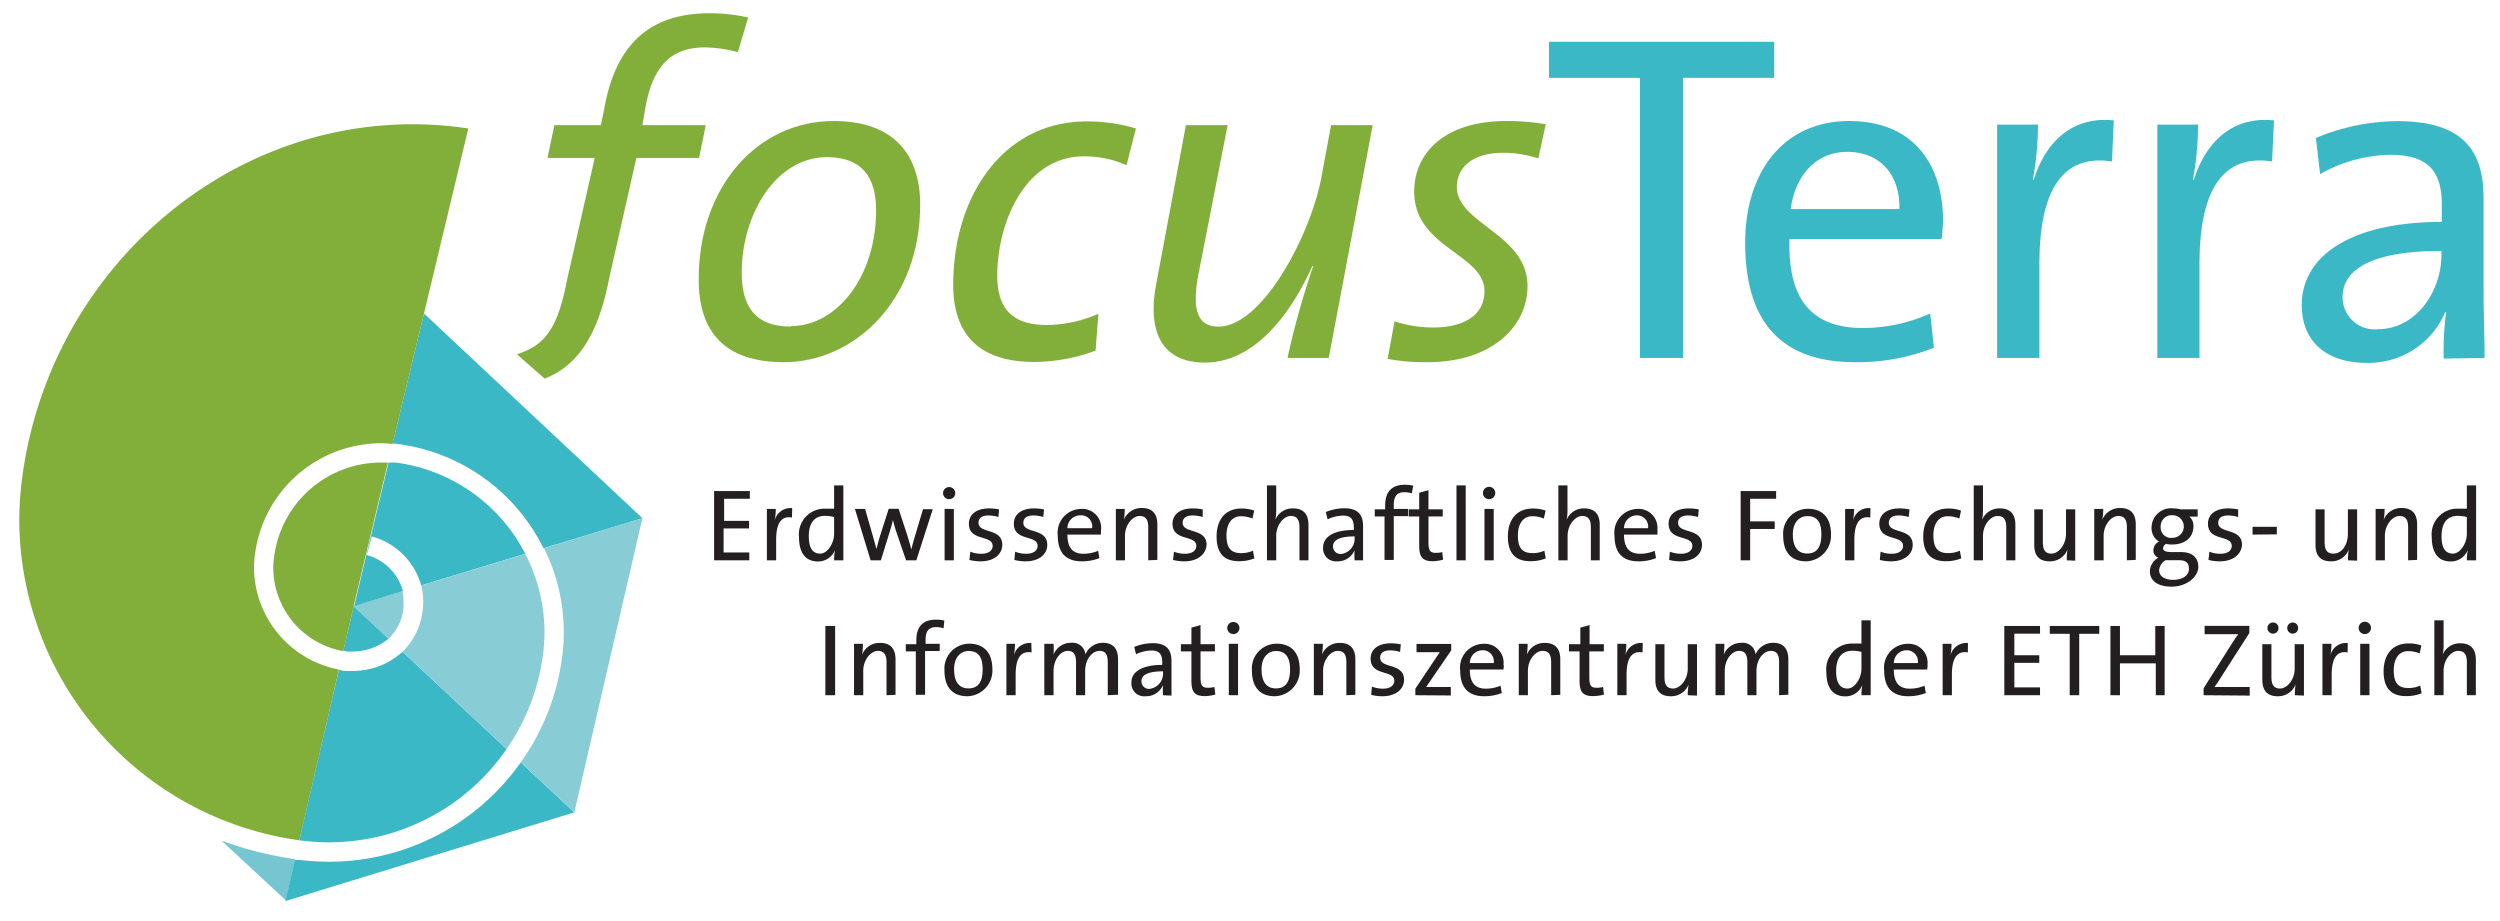 <svg xmlns="http://www.w3.org/2000/svg" viewBox="0 0 194.58 71.67"><defs><style>.a{fill:none;}.b{fill:#82af39;}.c{fill:#3bb8c5;}.d{fill:#75c6d1;}.e{fill:#88cdd6;}.f{fill:#231f20;}</style></defs><path class="a" d="M182.33,23.08a2.49,2.49,0,0,0,2.77,2.52c3,0,4.92-2.92,4.92-5.76v-.33C183.72,19.51,182.33,21.44,182.33,23.08Z"/><path class="a" d="M143.78,11.82c-2.37,0-4,1.79-4.41,4.45h8.46C147.9,13.61,146.33,11.82,143.78,11.82Z"/><path class="b" d="M54.93,9.74H50l.21-1.24c.59-3.42,2.05-4.81,4.67-4.81a10.41,10.41,0,0,1,2.55.37l.8-2.7a14.11,14.11,0,0,0-3-.33c-4.7,0-7.33,2.48-8.2,7.44l-.26,1.27H43.15l-.54,2.55h3.68l-2.17,9.55c-.72,3.8-1.77,5.07-3.89,5.73l2.16,1.9c2.56-1,4.15-3.37,5-7.7l2.14-9.48h4.88Z"/><path class="b" d="M64.88,9.42c-5.91,0-10.5,5.1-10.5,12.32,0,4.15,2.08,6.45,6.63,6.45,5.47,0,10.61-4.78,10.61-12.25C71.62,12.11,69.65,9.42,64.88,9.42Zm-3.32,16c-2.73,0-3.83-1.49-3.83-4.19,0-4.56,2.66-9,6.64-9,2.62,0,3.82,1.46,3.82,4.12C68.19,21.59,65.1,25.38,61.56,25.38Z"/><path class="b" d="M74.19,22.17c0,3.43,1.6,6,6.31,6a13.8,13.8,0,0,0,4.77-.88l.22-2.87a10,10,0,0,1-4.08.87c-3.17,0-3.79-1.93-3.79-3.83,0-4.12,2.15-9.29,6.74-9.29a7.94,7.94,0,0,1,3.32.69L88.41,10a13.23,13.23,0,0,0-3.83-.55C78.09,9.45,74.19,15.25,74.19,22.17Z"/><path class="b" d="M102.84,13.83c-.84,4.48-4.59,11.59-8,11.59-1.6,0-2.11-1.24-1.56-4.09L95.55,9.74H92.3L90,22.06c-.73,3.79.44,6.16,3.79,6.16,3.79,0,6.63-3.68,8.35-7.51h.07a64.14,64.14,0,0,0-2,7.15h3.21l3.42-18.12H103.6Z"/><path class="b" d="M110.07,14.92c0,4.37,5.47,4.85,5.47,7.73,0,1.89-1.61,2.84-4,2.84a9.75,9.75,0,0,1-3-.48L108,27.93a15.74,15.74,0,0,0,3.1.26c5.13,0,7.79-2.88,7.79-5.91,0-4.08-5.5-4.85-5.5-7.73,0-1.53,1.24-2.66,3.61-2.66a8.76,8.76,0,0,1,2.73.44l.58-2.66a17.85,17.85,0,0,0-3.09-.25C112.55,9.42,110.07,11.82,110.07,14.92Z"/><polygon class="c" points="138.09 3.25 120.56 3.25 120.56 6.06 127.64 6.06 127.64 27.86 130.99 27.86 130.99 6.06 138.09 6.06 138.09 3.25"/><path class="c" d="M143.93,9.42c-5.14,0-8.1,4-8.1,9.47,0,6.38,3,9.3,8.57,9.3a16,16,0,0,0,6.12-1.13l-.29-2.66A12.91,12.91,0,0,1,145,25.53c-3.87,0-5.87-2.08-5.72-6.93h11.84a14.32,14.32,0,0,0,.11-1.57C151.18,12.88,149,9.42,143.93,9.42Zm-4.56,6.85c.37-2.66,2-4.45,4.41-4.45,2.55,0,4.12,1.79,4.05,4.45Z"/><path class="c" d="M158.29,14h-.07a24.28,24.28,0,0,0,.4-4.3h-3.18V27.86h3.29V20.57c0-5.8,1.82-8.6,5.65-8l.14-3.2C160.91,9,159.05,11.53,158.29,14Z"/><path class="c" d="M170.75,14h-.07a24.28,24.28,0,0,0,.4-4.3h-3.17V27.86h3.28V20.57c0-5.8,1.82-8.6,5.65-8l.15-3.2C173.38,9,171.52,11.53,170.75,14Z"/><path class="c" d="M193.38,27.86c0-1.57-.08-3.5-.08-5.21V15.43c0-3.61-1.49-6-6.71-6a16.61,16.61,0,0,0-6.34,1.31l.33,2.81a11.4,11.4,0,0,1,5.47-1.5c3,0,4,1.35,4,3.87v1.35c-6.85,0-10.9,2.51-10.9,6.48,0,2.88,2,4.49,5,4.49a6.46,6.46,0,0,0,6.16-3.94h.08a21.4,21.4,0,0,0-.19,3.61Zm-3.36-8c0,2.84-2,5.76-4.92,5.76a2.49,2.49,0,0,1-2.77-2.52c0-1.64,1.39-3.57,7.69-3.57Z"/><polygon class="a" points="27.53 47.17 27.83 45.88 27.52 47.17 27.53 47.17"/><path class="d" d="M27.52,47.17l-.83,3.48h0l.81-3.48Z"/><path class="d" d="M17.24,65.43l5,4.64.74-3.2A27.46,27.46,0,0,1,17.24,65.43Z"/><path class="d" d="M23.29,65.4l3.09-13.29h0L23.15,65.37Z"/><path class="c" d="M26.72,50.65c.11,0,.21.05.32.06h.32a4.43,4.43,0,0,0,2.88-1l-2.71-2.54Z"/><path class="c" d="M23.46,65.43h.1a16.25,16.25,0,0,0,2.08.13A16.8,16.8,0,0,0,39.43,58.3l-8.1-7.57a5.74,5.74,0,0,1-4,1.49,3.62,3.62,0,0,1-.48,0h0c-.16,0-.31-.06-.47-.09L23.29,65.4A1,1,0,0,1,23.46,65.43Z"/><path class="c" d="M25.64,67.07a20.2,20.2,0,0,1-2.32-.14l-.1,0h0l-.27,0-.74,3.2L44.7,63.23l-4.17-3.89A18.27,18.27,0,0,1,25.64,67.07Z"/><path class="e" d="M30.24,49.71a3.84,3.84,0,0,0,1.16-2.32,4.4,4.4,0,0,0,0-.62,3.11,3.11,0,0,0-.08-.76l-3.83,1.16Z"/><path class="e" d="M42.27,50.88a13.54,13.54,0,0,0,.11-1.68,13.28,13.28,0,0,0-1.5-6.09l-8.1,2.46a5.19,5.19,0,0,1,.16,1.2,6.33,6.33,0,0,1-.06.86,5.34,5.34,0,0,1-1.55,3.1l8.1,7.57A16.67,16.67,0,0,0,42.27,50.88Z"/><path class="e" d="M42.34,42.67a14.6,14.6,0,0,1,1.54,6.53,14.79,14.79,0,0,1-.12,1.87,18.15,18.15,0,0,1-3.23,8.27l4.17,3.89L50,40.33Z"/><path class="c" d="M30.91,34.55h0a14.77,14.77,0,0,1,11.39,8.12L50,40.33,33,24.4,30.55,34.53C30.67,34.54,30.79,34.53,30.91,34.55Z"/><path class="c" d="M30.78,36h0l-.54,0-2.37,9.88-.3,1.29L31.36,46a4,4,0,0,0-2.81-2.8l.38-1.45a5.48,5.48,0,0,1,3.85,3.81l8.1-2.46A13.26,13.26,0,0,0,30.78,36Z"/><path class="b" d="M1.7,37.38a26.07,26.07,0,0,0-.2,3.17A25.25,25.25,0,0,0,23.29,65.4l3.09-13.29a8.13,8.13,0,0,1-6.61-7.93,7.23,7.23,0,0,1,.07-1,9.92,9.92,0,0,1,9.83-8.68,8.48,8.48,0,0,1,.88.06L33,24.4,36.45,10a29.29,29.29,0,0,0-4.25-.33C16.85,9.63,3.68,21.66,1.7,37.38Z"/><path class="b" d="M27.83,45.88,30.2,36c-.18,0-.35,0-.53,0a8.41,8.41,0,0,0-8.34,7.37,5.93,5.93,0,0,0-.06.84,6.62,6.62,0,0,0,5.45,6.47l.8-3.48Z"/><path class="a" d="M23.22,66.91h0l.1,0a20.2,20.2,0,0,0,2.32.14,18.34,18.34,0,0,0,18.12-16,14.79,14.79,0,0,0,.12-1.87,14.6,14.6,0,0,0-1.54-6.53A14.77,14.77,0,0,0,31,34.55h0c-.12,0-.24,0-.36,0a8.48,8.48,0,0,0-.88-.06,9.92,9.92,0,0,0-9.83,8.68,7.23,7.23,0,0,0-.07,1,8.09,8.09,0,0,0,6.57,7.93h0c.16,0,.31.07.47.09h0a3.62,3.62,0,0,0,.48,0,5.74,5.74,0,0,0,4-1.49,5.34,5.34,0,0,0,1.55-3.1,6.33,6.33,0,0,0,.06-.86,5.19,5.19,0,0,0-.16-1.2,5.48,5.48,0,0,0-3.85-3.81l-.38,1.45A4,4,0,0,1,31.36,46a3.11,3.11,0,0,1,.08.76,4.4,4.4,0,0,1,0,.62,3.84,3.84,0,0,1-1.16,2.32,4.43,4.43,0,0,1-2.88,1H27c-.11,0-.21,0-.32-.06h0a6.6,6.6,0,0,1-5.42-6.47,5.93,5.93,0,0,1,.06-.84A8.41,8.41,0,0,1,29.67,36c.18,0,.35,0,.53,0l.54,0h0A13.32,13.32,0,0,1,42.38,49.2a13.54,13.54,0,0,1-.11,1.68A16.82,16.82,0,0,1,25.64,65.57a16.25,16.25,0,0,1-2.08-.13h-.1a1,1,0,0,0-.17,0l-.14,0A25.1,25.1,0,0,1,1.5,40.55a26.07,26.07,0,0,1,.2-3.17c2-15.72,15.15-27.75,30.5-27.75a29.29,29.29,0,0,1,4.25.33L37,10l.24-1.49h0a32.45,32.45,0,0,0-5-.4c-16.15,0-29.91,12.62-32,29.06A27.31,27.31,0,0,0,0,40.55,26.64,26.64,0,0,0,17.24,65.43,27.46,27.46,0,0,0,23,66.87Z"/><path class="f" d="M55.58,43.61V38.22h2.78v.6h-2v1.72h1.94v.59H56.32V43h2v.61Z"/><path class="f" d="M61.64,40.28c-.84-.15-1.23.46-1.23,1.73v1.6h-.72v-4h.69a4.78,4.78,0,0,1-.09.94h0a1.26,1.26,0,0,1,1.37-1Z"/><path class="f" d="M64.92,43.61a4.4,4.4,0,0,1,.07-.8h0a1.41,1.41,0,0,1-1.33.89c-1,0-1.47-.72-1.47-1.88a2,2,0,0,1,2.06-2.23c.21,0,.43,0,.67,0V37.78h.72v5.83Zm0-3.37a2.92,2.92,0,0,0-.7-.09c-.76,0-1.27.46-1.27,1.6,0,.86.28,1.34.88,1.34s1.09-.84,1.09-1.53Z"/><path class="f" d="M71.32,43.61h-.8l-.8-2.34c-.08-.25-.15-.51-.22-.79h0c-.08.35-.17.66-.28,1l-.66,2.13h-.8l-1.22-4h.79l.61,2.12c.1.37.2.73.28,1h0c.08-.35.18-.7.27-1l.68-2.13h.77l.69,2.11c.15.5.23.75.3,1.06h0c.08-.34.16-.63.27-1l.64-2.14h.76Z"/><path class="f" d="M73.88,38.85a.47.47,0,0,1-.48-.47.47.47,0,0,1,.48-.47.47.47,0,1,1,0,.94Zm-.36,4.76v-4h.72v4Z"/><path class="f" d="M76.33,43.69a3.48,3.48,0,0,1-.88-.11l.07-.64a2.3,2.3,0,0,0,.88.16c.51,0,.86-.23.86-.61,0-.89-1.85-.33-1.85-1.73,0-.68.53-1.19,1.59-1.19a3.92,3.92,0,0,1,.76.08l-.05.59a2.77,2.77,0,0,0-.78-.12c-.53,0-.77.22-.77.57,0,.88,1.85.37,1.85,1.72C78,43.14,77.37,43.69,76.33,43.69Z"/><path class="f" d="M79.83,43.69a3.48,3.48,0,0,1-.88-.11l.06-.64a2.37,2.37,0,0,0,.88.16c.51,0,.87-.23.87-.61,0-.89-1.85-.33-1.85-1.73,0-.68.53-1.19,1.58-1.19a4,4,0,0,1,.77.08l-.06.59a2.76,2.76,0,0,0-.77-.12c-.53,0-.78.22-.78.57,0,.88,1.86.37,1.86,1.72C81.51,43.14,80.87,43.69,79.83,43.69Z"/><path class="f" d="M85.68,41.61h-2.6c0,1,.39,1.49,1.25,1.49a2.94,2.94,0,0,0,1.14-.23l.1.57a3.75,3.75,0,0,1-1.37.25c-1.21,0-1.87-.64-1.87-2a1.85,1.85,0,0,1,1.79-2.08A1.47,1.47,0,0,1,85.7,41.2C85.7,41.29,85.69,41.45,85.68,41.61Zm-1.6-1.5a1,1,0,0,0-1,1H85A.86.86,0,0,0,84.08,40.11Z"/><path class="f" d="M89.37,43.61V41.05c0-.55-.15-.89-.68-.89s-1.13.67-1.13,1.55v1.9h-.71v-4h.69a5.93,5.93,0,0,1-.06.84h0a1.46,1.46,0,0,1,1.4-.91c.91,0,1.2.57,1.2,1.27v2.77Z"/><path class="f" d="M92.18,43.69a3.48,3.48,0,0,1-.88-.11l.07-.64a2.28,2.28,0,0,0,.87.16c.52,0,.87-.23.87-.61,0-.89-1.85-.33-1.85-1.73,0-.68.53-1.19,1.58-1.19a4,4,0,0,1,.77.08l0,.59a2.89,2.89,0,0,0-.78-.12c-.53,0-.78.22-.78.57,0,.88,1.86.37,1.86,1.72C93.86,43.14,93.22,43.69,92.18,43.69Z"/><path class="f" d="M96.43,43.68c-1,0-1.74-.46-1.74-1.92,0-1.28.65-2.18,1.93-2.18a3,3,0,0,1,1,.16l-.14.62a2.33,2.33,0,0,0-.9-.18c-.72,0-1.12.61-1.12,1.48s.25,1.39,1.13,1.39a2.15,2.15,0,0,0,.93-.19l.11.6A3.18,3.18,0,0,1,96.43,43.68Z"/><path class="f" d="M101.14,43.61V41.05c0-.55-.15-.89-.68-.89s-1.13.67-1.13,1.55v1.9h-.72V37.78h.72v1.88a3.41,3.41,0,0,1-.07.8h0a1.44,1.44,0,0,1,1.38-.89c.91,0,1.2.57,1.2,1.27v2.77Z"/><path class="f" d="M105.43,43.61a4.91,4.91,0,0,1,0-.79h0a1.41,1.41,0,0,1-1.35.87,1,1,0,0,1-1.1-1.08c0-.85.87-1.36,2.39-1.36v-.19c0-.63-.22-.93-.84-.93a2.94,2.94,0,0,0-1.2.29l-.14-.57a3.91,3.91,0,0,1,1.43-.29c1.12,0,1.47.54,1.47,1.39v1.52c0,.38,0,.8,0,1.14Zm0-1.86c-1.31,0-1.68.36-1.68.76a.59.59,0,0,0,.61.61,1.19,1.19,0,0,0,1.07-1.27Z"/><path class="f" d="M109.88,38.4a1.9,1.9,0,0,0-.58-.09c-.57,0-.82.32-.82,1v.3h1.11v.56h-1.11v3.41h-.72V40.2H107v-.56h.81v-.3c0-1.09.54-1.61,1.53-1.61a2.9,2.9,0,0,1,.66.07Z"/><path class="f" d="M111.52,43.68c-.81,0-1.06-.34-1.06-1.19V40.2h-.82v-.56h.82V38.35l.72-.2v1.49h1.11v.56h-1.11v2c0,.66.13.83.57.83a1.9,1.9,0,0,0,.5-.06l.07.59A3.44,3.44,0,0,1,111.52,43.68Z"/><path class="f" d="M113.36,43.61V37.78h.72v5.83Z"/><path class="f" d="M115.9,38.85a.47.47,0,0,1-.48-.47.48.48,0,1,1,.48.47Zm-.36,4.76v-4h.72v4Z"/><path class="f" d="M119.11,43.68c-1,0-1.75-.46-1.75-1.92,0-1.28.66-2.18,1.94-2.18a3,3,0,0,1,1,.16l-.14.62a2.33,2.33,0,0,0-.9-.18c-.72,0-1.12.61-1.12,1.48s.25,1.39,1.13,1.39a2.15,2.15,0,0,0,.93-.19l.11.6A3.18,3.18,0,0,1,119.11,43.68Z"/><path class="f" d="M123.82,43.61V41.05c0-.55-.15-.89-.68-.89s-1.13.67-1.13,1.55v1.9h-.72V37.78H122v1.88a3.41,3.41,0,0,1-.07.8h0a1.44,1.44,0,0,1,1.38-.89c.91,0,1.2.57,1.2,1.27v2.77Z"/><path class="f" d="M129,41.61h-2.6c0,1,.39,1.49,1.26,1.49a2.93,2.93,0,0,0,1.13-.23l.1.57a3.68,3.68,0,0,1-1.37.25c-1.21,0-1.86-.64-1.86-2a1.84,1.84,0,0,1,1.79-2.08A1.47,1.47,0,0,1,129,41.2,3.34,3.34,0,0,1,129,41.61Zm-1.6-1.5a1,1,0,0,0-1,1h1.87A.87.87,0,0,0,127.38,40.11Z"/><path class="f" d="M130.79,43.69a3.42,3.42,0,0,1-.88-.11l.06-.64a2.37,2.37,0,0,0,.88.16c.51,0,.87-.23.87-.61,0-.89-1.85-.33-1.85-1.73,0-.68.53-1.19,1.58-1.19a4,4,0,0,1,.77.08l-.06.59a2.76,2.76,0,0,0-.77-.12c-.53,0-.78.22-.78.57,0,.88,1.86.37,1.86,1.72C132.47,43.14,131.83,43.69,130.79,43.69Z"/><path class="f" d="M136.22,38.82v1.76h1.91v.59h-1.91v2.44h-.74V38.22h2.76v.6Z"/><path class="f" d="M140.57,43.69c-1.08,0-1.78-.63-1.78-2a1.93,1.93,0,0,1,1.93-2.09c1,0,1.79.56,1.79,2A2,2,0,0,1,140.57,43.69Zm.09-3.52c-.57,0-1.12.44-1.12,1.42s.39,1.49,1.12,1.49,1.1-.47,1.1-1.48S141.4,40.17,140.66,40.17Z"/><path class="f" d="M145.57,40.28c-.84-.15-1.24.46-1.24,1.73v1.6h-.72v-4h.7a5.69,5.69,0,0,1-.09.94h0a1.25,1.25,0,0,1,1.36-1Z"/><path class="f" d="M147.19,43.69a3.42,3.42,0,0,1-.88-.11l.06-.64a2.37,2.37,0,0,0,.88.16c.51,0,.87-.23.87-.61,0-.89-1.85-.33-1.85-1.73,0-.68.53-1.19,1.58-1.19a4,4,0,0,1,.77.08l-.06.59a2.76,2.76,0,0,0-.77-.12c-.53,0-.78.22-.78.57,0,.88,1.86.37,1.86,1.72C148.87,43.14,148.23,43.69,147.19,43.69Z"/><path class="f" d="M151.44,43.68c-1,0-1.75-.46-1.75-1.92,0-1.28.66-2.18,1.94-2.18a2.86,2.86,0,0,1,1,.16l-.13.62a2.34,2.34,0,0,0-.91-.18c-.72,0-1.11.61-1.11,1.48s.25,1.39,1.13,1.39a2.18,2.18,0,0,0,.93-.19l.11.6A3.26,3.26,0,0,1,151.44,43.68Z"/><path class="f" d="M156.15,43.61V41.05c0-.55-.15-.89-.68-.89s-1.13.67-1.13,1.55v1.9h-.72V37.78h.72v1.88a4,4,0,0,1-.07.8h0a1.45,1.45,0,0,1,1.39-.89c.91,0,1.2.57,1.2,1.27v2.77Z"/><path class="f" d="M160.86,43.61a4.75,4.75,0,0,1,.06-.84h0a1.46,1.46,0,0,1-1.4.92c-.91,0-1.19-.57-1.19-1.28V39.64H159V42.2c0,.56.16.89.68.89s1.12-.67,1.12-1.55v-1.9h.72v4Z"/><path class="f" d="M165.54,43.61V41.05c0-.55-.15-.89-.68-.89s-1.13.67-1.13,1.55v1.9H163v-4h.7a4.76,4.76,0,0,1-.07.84h0a1.46,1.46,0,0,1,1.4-.91c.91,0,1.2.57,1.2,1.27v2.77Z"/><path class="f" d="M169,45.66c-1,0-1.67-.42-1.67-1.19a1.24,1.24,0,0,1,.66-1.06.62.62,0,0,1-.39-.59.77.77,0,0,1,.44-.67,1.21,1.21,0,0,1-.58-1.1,1.51,1.51,0,0,1,1.68-1.48,2,2,0,0,1,.56.07h1.35v.57h-.65a.91.91,0,0,1,.32.73c0,.82-.55,1.44-1.68,1.44a1.42,1.42,0,0,1-.42-.05.38.38,0,0,0-.26.33c0,.23.2.3.68.31l.73,0c.85,0,1.33.43,1.33,1.15S170.27,45.66,169,45.66Zm.56-2.06-.77,0h-.23a1,1,0,0,0-.51.78c0,.47.45.75,1.07.75.81,0,1.25-.37,1.25-.85S170.14,43.61,169.58,43.6Zm-.45-3.5a.86.86,0,0,0-.94.89.81.81,0,0,0,.92.87.88.88,0,1,0,0-1.76Z"/><path class="f" d="M172.77,43.69a3.48,3.48,0,0,1-.88-.11l.07-.64a2.3,2.3,0,0,0,.88.16c.51,0,.86-.23.86-.61,0-.89-1.85-.33-1.85-1.73,0-.68.53-1.19,1.59-1.19a4,4,0,0,1,.76.08l0,.59a2.83,2.83,0,0,0-.78-.12c-.53,0-.77.22-.77.57,0,.88,1.85.37,1.85,1.72C174.45,43.14,173.81,43.69,172.77,43.69Z"/><path class="f" d="M175.32,41.61V41h1.89v.59Z"/><path class="f" d="M182.75,43.61a4.75,4.75,0,0,1,.06-.84h0a1.44,1.44,0,0,1-1.39.92c-.92,0-1.2-.57-1.2-1.28V39.64h.71V42.2c0,.56.17.89.68.89.66,0,1.13-.67,1.13-1.55v-1.9h.72v4Z"/><path class="f" d="M187.43,43.61V41.05c0-.55-.16-.89-.68-.89s-1.13.67-1.13,1.55v1.9h-.72v-4h.7a4.76,4.76,0,0,1-.07.84h0a1.46,1.46,0,0,1,1.4-.91c.91,0,1.2.57,1.2,1.27v2.77Z"/><path class="f" d="M192,43.61a4.4,4.4,0,0,1,.07-.8h0a1.41,1.41,0,0,1-1.33.89c-1,0-1.47-.72-1.47-1.88a2,2,0,0,1,2.06-2.23c.21,0,.43,0,.67,0V37.78h.72v5.83Zm0-3.37a2.92,2.92,0,0,0-.7-.09c-.76,0-1.27.46-1.27,1.6,0,.86.28,1.34.88,1.34s1.09-.84,1.09-1.53Z"/><path class="f" d="M64.24,54.11V48.72H65v5.39Z"/><path class="f" d="M69,54.11V51.55c0-.55-.16-.89-.68-.89s-1.13.67-1.13,1.55v1.9h-.72v-4h.69a4.75,4.75,0,0,1-.06.84h0a1.46,1.46,0,0,1,1.4-.91c.91,0,1.2.57,1.2,1.27v2.77Z"/><path class="f" d="M73.44,48.9a2,2,0,0,0-.59-.09c-.57,0-.81.32-.81,1v.3h1.1v.56H72v3.41h-.72V50.7H70.5v-.56h.82v-.3c0-1.09.53-1.61,1.52-1.61a2.9,2.9,0,0,1,.66.07Z"/><path class="f" d="M75.29,54.19c-1.08,0-1.78-.63-1.78-2a1.94,1.94,0,0,1,1.93-2.09c1,0,1.8.56,1.8,2A2,2,0,0,1,75.29,54.19Zm.09-3.52c-.57,0-1.12.44-1.12,1.42s.39,1.49,1.12,1.49,1.1-.47,1.1-1.48S76.12,50.67,75.38,50.67Z"/><path class="f" d="M80.29,50.78c-.84-.15-1.24.46-1.24,1.73v1.6h-.72v-4H79a5.69,5.69,0,0,1-.09.94h0a1.25,1.25,0,0,1,1.36-1Z"/><path class="f" d="M86.22,54.11V51.56c0-.54-.13-.9-.65-.9s-1.11.6-1.11,1.57v1.88h-.71V51.56c0-.5-.11-.9-.65-.9S82,51.31,82,52.23v1.88h-.72v-4H82a5.92,5.92,0,0,1,0,.84h0a1.45,1.45,0,0,1,1.38-.92,1,1,0,0,1,1.1.9,1.47,1.47,0,0,1,1.35-.9c.76,0,1.19.4,1.19,1.3v2.74Z"/><path class="f" d="M90.52,54.11a4.91,4.91,0,0,1,0-.79h0a1.42,1.42,0,0,1-1.35.87,1,1,0,0,1-1.11-1.08c0-.85.88-1.36,2.4-1.36v-.19c0-.63-.22-.93-.84-.93a2.94,2.94,0,0,0-1.2.29l-.14-.57a3.87,3.87,0,0,1,1.43-.29c1.11,0,1.47.54,1.47,1.39V53c0,.38,0,.8,0,1.14Zm0-1.86c-1.31,0-1.68.36-1.68.76a.59.59,0,0,0,.6.61,1.2,1.2,0,0,0,1.08-1.27Z"/><path class="f" d="M93.79,54.18c-.82,0-1.06-.34-1.06-1.19V50.7h-.82v-.56h.82V48.85l.71-.2v1.49h1.12v.56H93.44v2c0,.66.13.83.57.83a2,2,0,0,0,.51-.06l.07.59A3.5,3.5,0,0,1,93.79,54.18Z"/><path class="f" d="M96,49.35a.47.47,0,0,1-.48-.47.47.47,0,0,1,.48-.47.47.47,0,1,1,0,.94Zm-.36,4.76v-4h.72v4Z"/><path class="f" d="M99.22,54.19c-1.08,0-1.78-.63-1.78-2a1.93,1.93,0,0,1,1.93-2.09c1,0,1.79.56,1.79,2A2,2,0,0,1,99.22,54.19Zm.09-3.52c-.57,0-1.12.44-1.12,1.42s.39,1.49,1.12,1.49,1.1-.47,1.1-1.48S100,50.67,99.31,50.67Z"/><path class="f" d="M104.79,54.11V51.55c0-.55-.15-.89-.68-.89s-1.13.67-1.13,1.55v1.9h-.72v-4h.7a4.76,4.76,0,0,1-.07.84h0a1.46,1.46,0,0,1,1.4-.91c.91,0,1.2.57,1.2,1.27v2.77Z"/><path class="f" d="M107.6,54.19a3.36,3.36,0,0,1-.88-.11l.06-.64a2.33,2.33,0,0,0,.88.16c.51,0,.86-.23.86-.61,0-.89-1.84-.33-1.84-1.73,0-.68.53-1.19,1.58-1.19a4,4,0,0,1,.77.08l-.06.59a2.76,2.76,0,0,0-.77-.12c-.53,0-.78.22-.78.57,0,.88,1.86.37,1.86,1.72C109.28,53.64,108.64,54.19,107.6,54.19Z"/><path class="f" d="M110.16,54.11V53.6l1.9-2.84-1,0h-.81v-.64h2.7v.5L111,53.47l1.08,0h.84v.66Z"/><path class="f" d="M117,52.11h-2.6c0,1,.39,1.49,1.25,1.49a2.94,2.94,0,0,0,1.14-.23l.1.57a3.75,3.75,0,0,1-1.37.25c-1.21,0-1.87-.64-1.87-2a1.85,1.85,0,0,1,1.79-2.08,1.47,1.47,0,0,1,1.58,1.63C117.06,51.79,117.05,52,117,52.11Zm-1.6-1.5a1,1,0,0,0-1,1h1.86A.86.86,0,0,0,115.44,50.61Z"/><path class="f" d="M120.73,54.11V51.55c0-.55-.15-.89-.68-.89s-1.13.67-1.13,1.55v1.9h-.71v-4h.69a5.93,5.93,0,0,1-.06.84h0a1.46,1.46,0,0,1,1.4-.91c.91,0,1.2.57,1.2,1.27v2.77Z"/><path class="f" d="M124,54.18c-.81,0-1.06-.34-1.06-1.19V50.7h-.82v-.56H123V48.85l.72-.2v1.49h1.11v.56H123.7v2c0,.66.13.83.57.83a1.9,1.9,0,0,0,.5-.06l.07.59A3.44,3.44,0,0,1,124,54.18Z"/><path class="f" d="M127.84,50.78c-.84-.15-1.24.46-1.24,1.73v1.6h-.72v-4h.7a4.78,4.78,0,0,1-.09.94h0a1.26,1.26,0,0,1,1.37-1Z"/><path class="f" d="M131.36,54.11a4.76,4.76,0,0,1,.07-.84h0a1.45,1.45,0,0,1-1.4.92c-.91,0-1.19-.57-1.19-1.28V50.14h.71V52.7c0,.56.16.89.68.89s1.13-.67,1.13-1.55v-1.9h.72v4Z"/><path class="f" d="M138.47,54.11V51.56c0-.54-.13-.9-.65-.9s-1.11.6-1.11,1.57v1.88H136V51.56c0-.5-.11-.9-.65-.9s-1.11.65-1.11,1.57v1.88h-.72v-4h.69a5.92,5.92,0,0,1-.05.84h0a1.48,1.48,0,0,1,1.39-.92,1,1,0,0,1,1.09.9,1.48,1.48,0,0,1,1.36-.9c.75,0,1.19.4,1.19,1.3v2.74Z"/><path class="f" d="M144.88,54.11a4.4,4.4,0,0,1,.07-.8h0a1.41,1.41,0,0,1-1.33.89c-1,0-1.47-.72-1.47-1.88a2,2,0,0,1,2.06-2.23c.21,0,.43,0,.67,0V48.28h.72v5.83Zm0-3.37a2.92,2.92,0,0,0-.7-.09c-.76,0-1.27.46-1.27,1.6,0,.86.28,1.34.88,1.34s1.09-.84,1.09-1.53Z"/><path class="f" d="M150,52.11h-2.6c0,1,.39,1.49,1.25,1.49a2.94,2.94,0,0,0,1.14-.23l.1.57a3.75,3.75,0,0,1-1.37.25c-1.21,0-1.87-.64-1.87-2a1.85,1.85,0,0,1,1.8-2.08,1.47,1.47,0,0,1,1.57,1.63C150.05,51.79,150,52,150,52.11Zm-1.6-1.5a1,1,0,0,0-1,1h1.87A.87.87,0,0,0,148.43,50.61Z"/><path class="f" d="M153.16,50.78c-.84-.15-1.24.46-1.24,1.73v1.6h-.72v-4h.69a4.78,4.78,0,0,1-.09.94h0a1.27,1.27,0,0,1,1.37-1Z"/><path class="f" d="M156,54.11V48.72h2.78v.6h-2V51h1.94v.59h-1.94V53.5h2v.61Z"/><path class="f" d="M161.83,49.33v4.78h-.74V49.33h-1.55v-.61h3.85v.61Z"/><path class="f" d="M167.79,54.11V51.63H165v2.48h-.74V48.72H165V51h2.75V48.72h.73v5.39Z"/><path class="f" d="M171.51,54.11v-.54L173.77,50c.15-.23.28-.43.44-.64h-2.62v-.65h3.48v.56L172.68,53c-.1.16-.2.31-.32.47.17,0,.65,0,1.35,0h1.39v.67Z"/><path class="f" d="M178.61,54.11a5.93,5.93,0,0,1,.06-.84h0a1.45,1.45,0,0,1-1.4.92c-.91,0-1.19-.57-1.19-1.28V50.14h.71V52.7c0,.56.16.89.68.89s1.13-.67,1.13-1.55v-1.9h.72v4Zm-1.7-4.79a.44.44,0,0,1-.43-.44.43.43,0,0,1,.43-.43.42.42,0,0,1,.43.43A.43.43,0,0,1,176.91,49.32Zm1.54,0a.44.44,0,0,1-.43-.44.43.43,0,0,1,.43-.43.42.42,0,0,1,.42.43A.43.43,0,0,1,178.45,49.32Z"/><path class="f" d="M182.72,50.78c-.84-.15-1.24.46-1.24,1.73v1.6h-.72v-4h.7a4.78,4.78,0,0,1-.09.94h0a1.25,1.25,0,0,1,1.36-1Z"/><path class="f" d="M184.06,49.35a.47.47,0,0,1-.48-.47.48.48,0,1,1,.48.47Zm-.36,4.76v-4h.72v4Z"/><path class="f" d="M187.27,54.18c-1,0-1.75-.46-1.75-1.92,0-1.28.66-2.18,1.94-2.18a2.86,2.86,0,0,1,1,.16l-.13.62a2.33,2.33,0,0,0-.9-.18c-.73,0-1.12.61-1.12,1.48s.25,1.39,1.13,1.39a2.15,2.15,0,0,0,.93-.19l.11.6A3.26,3.26,0,0,1,187.27,54.18Z"/><path class="f" d="M192,54.11V51.55c0-.55-.15-.89-.68-.89s-1.13.67-1.13,1.55v1.9h-.72V48.28h.72v1.88a3.41,3.41,0,0,1-.07.8h0a1.43,1.43,0,0,1,1.38-.89c.91,0,1.2.57,1.2,1.27v2.77Z"/></svg>